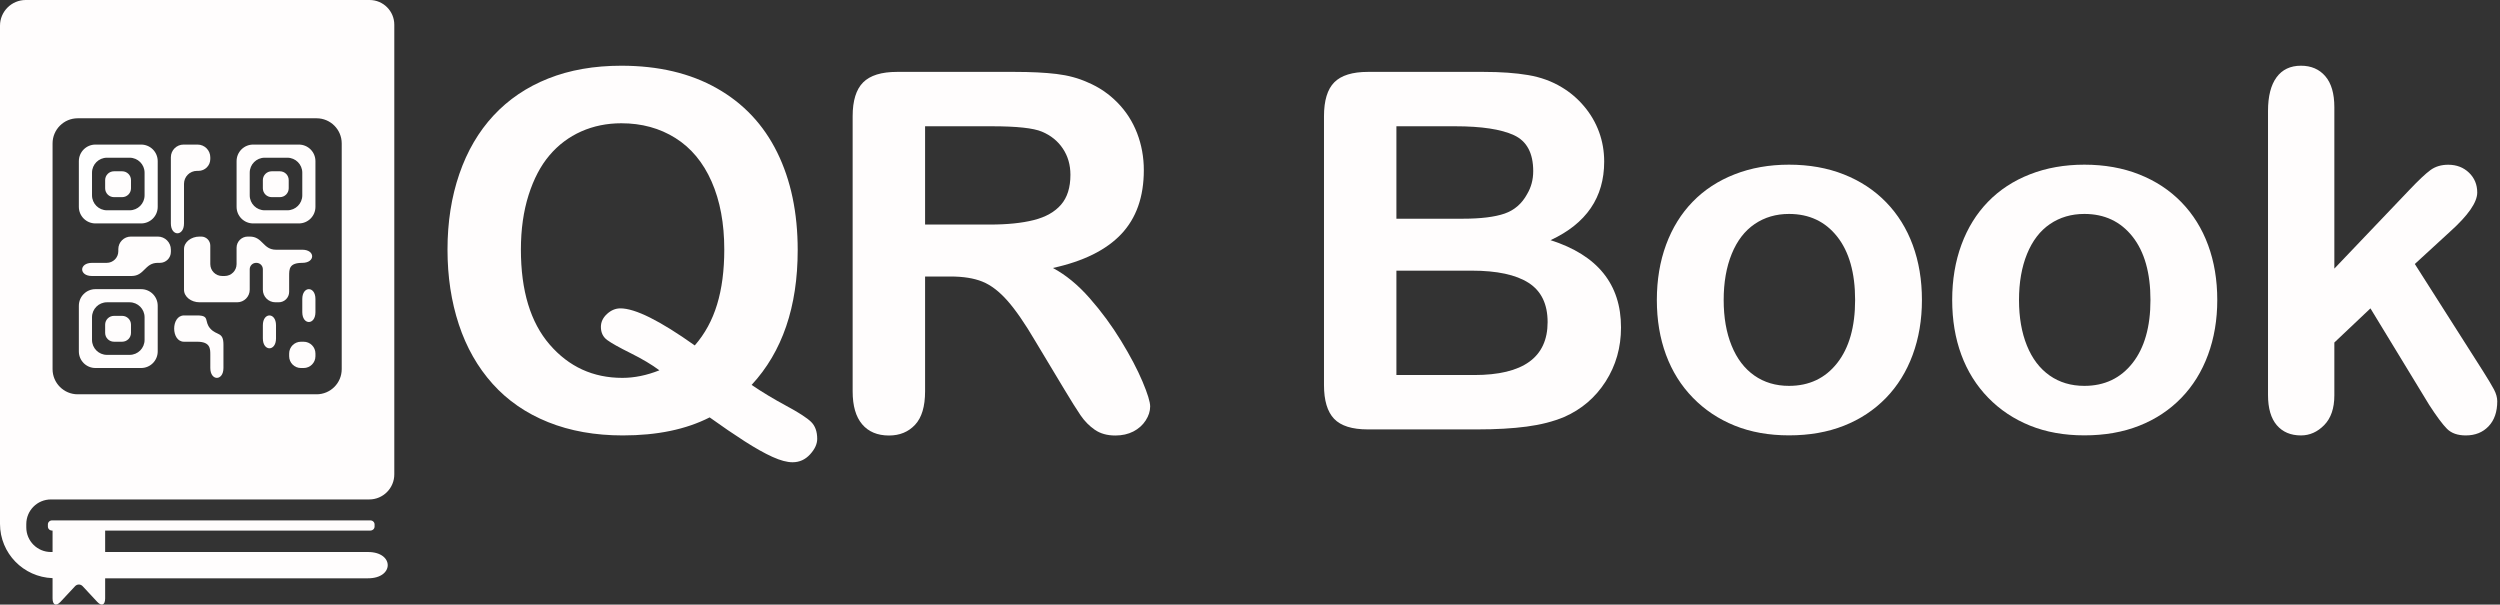 <svg width="153" height="37" viewBox="0 0 153 37" fill="none" xmlns="http://www.w3.org/2000/svg">
<rect x="0" y="0" width="153" height="37" fill="#333333" stroke="none"/>
<path d="M5.842 8.848C5.28 8.848 4.826 9.302 4.826 9.863V12.659C4.826 13.22 5.28 13.674 5.842 13.674H8.637C9.198 13.674 9.652 13.22 9.652 12.659V9.863C9.652 9.302 9.198 8.848 8.637 8.848H5.842ZM6.546 9.652H7.933C8.438 9.652 8.848 10.063 8.848 10.567V11.955C8.848 12.46 8.438 12.87 7.933 12.87H6.546C6.041 12.87 5.631 12.46 5.631 11.955V10.567C5.631 10.063 6.041 9.652 6.546 9.652Z" fill="white"/>
<path d="M6.974 10.483H7.477C7.775 10.483 8.017 10.724 8.017 11.022V11.525C8.017 11.823 7.775 12.065 7.477 12.065H6.974C6.676 12.065 6.435 11.823 6.435 11.525V11.022C6.435 10.724 6.676 10.483 6.974 10.483Z" fill="#FFFDFD"/>
<path d="M15.494 8.848C14.933 8.848 14.479 9.302 14.479 9.863V12.659C14.479 13.22 14.933 13.674 15.494 13.674H18.289C18.851 13.674 19.305 13.22 19.305 12.659V9.863C19.305 9.302 18.851 8.848 18.289 8.848H15.494ZM16.198 9.652H17.585C18.09 9.652 18.5 10.063 18.5 10.567V11.955C18.5 12.46 18.09 12.87 17.585 12.87H16.198C15.693 12.87 15.283 12.46 15.283 11.955V10.567C15.283 10.063 15.693 9.652 16.198 9.652Z" fill="#FFFDFD"/>
<path d="M16.627 10.483H17.13C17.428 10.483 17.669 10.724 17.669 11.022V11.525C17.669 11.823 17.428 12.065 17.13 12.065H16.627C16.329 12.065 16.087 11.823 16.087 11.525V11.022C16.087 10.724 16.329 10.483 16.627 10.483Z" fill="#FFFDFD"/>
<path d="M5.842 17.696C5.28 17.696 4.826 18.15 4.826 18.712V21.507C4.826 22.068 5.28 22.522 5.842 22.522H8.637C9.198 22.522 9.652 22.068 9.652 21.507V18.712C9.652 18.15 9.198 17.696 8.637 17.696H5.842ZM6.546 18.5H7.933C8.438 18.5 8.848 18.911 8.848 19.415V20.803C8.848 21.308 8.438 21.718 7.933 21.718H6.546C6.041 21.718 5.631 21.308 5.631 20.803V19.415C5.631 18.911 6.041 18.5 6.546 18.5Z" fill="#FFFDFD"/>
<path d="M6.974 19.331H7.477C7.775 19.331 8.017 19.572 8.017 19.87V20.373C8.017 20.671 7.775 20.913 7.477 20.913H6.974C6.676 20.913 6.435 20.671 6.435 20.373V19.87C6.435 19.572 6.676 19.331 6.974 19.331Z" fill="#FFFDFD"/>
<path d="M16.087 19.908C16.087 20.713 16.087 19.908 16.087 20.713C16.087 21.517 16.892 21.517 16.892 20.713C16.892 19.908 16.892 20.713 16.892 19.908C16.892 19.104 16.087 19.104 16.087 19.908Z" fill="#FFFDFD"/>
<path d="M10.457 13.674C10.457 14.479 11.261 14.479 11.261 13.674C11.261 12.87 11.261 11.251 11.261 11.251C11.261 10.812 11.617 10.457 12.055 10.457H12.147C12.546 10.457 12.87 10.133 12.87 9.733V9.628C12.87 9.197 12.521 8.848 12.09 8.848H11.234C10.805 8.848 10.457 9.196 10.457 9.625C10.457 9.625 10.457 12.87 10.457 13.674Z" fill="#FFFDFD"/>
<path d="M5.626 16.891C5.626 16.891 7.25 16.891 8.05 16.891C8.85 16.891 8.85 16.087 9.654 16.087C10.458 16.087 9.787 16.087 9.787 16.087C10.158 16.087 10.458 15.786 10.458 15.415V15.278C10.458 14.836 10.1 14.478 9.659 14.478H8.01C7.585 14.478 7.241 14.823 7.241 15.248V15.376C7.241 15.769 6.923 16.087 6.53 16.087H5.632C4.828 16.087 4.828 16.891 5.626 16.891Z" fill="#FFFDFD"/>
<path d="M11.262 19.305C10.458 19.305 10.458 20.914 11.262 20.914C11.685 20.914 11.262 20.914 12.066 20.914C12.871 20.914 12.871 21.337 12.871 21.718C12.871 22.522 12.871 21.718 12.871 22.522C12.871 23.327 13.675 23.327 13.675 22.522V21.729V21.092C13.675 20.288 13.273 20.556 12.871 20.109C12.469 19.662 12.871 19.305 12.066 19.305C11.262 19.305 12.066 19.305 11.262 19.305Z" fill="#FFFDFD"/>
<path d="M18.418 20.914H18.583C18.982 20.914 19.305 21.237 19.305 21.636V21.801C19.305 22.199 18.982 22.523 18.583 22.523H18.418C18.019 22.523 17.696 22.199 17.696 21.801V21.636C17.696 21.237 18.019 20.914 18.418 20.914Z" fill="#FFFDFD"/>
<path d="M12.216 14.478C11.69 14.478 11.261 14.821 11.261 15.242V17.736C11.261 18.157 11.69 18.5 12.216 18.5H14.514C14.94 18.5 15.283 18.157 15.283 17.731V16.479C15.283 16.262 15.458 16.087 15.675 16.087H15.695C15.912 16.087 16.087 16.262 16.087 16.479V17.731C16.087 18.157 16.43 18.5 16.856 18.5H17.058C17.41 18.5 17.696 18.215 17.696 17.862V17.696C17.696 17.696 17.696 17.265 17.696 16.891C17.696 16.464 17.696 16.087 18.5 16.087C19.305 16.087 19.305 15.283 18.5 15.283C17.696 15.283 16.892 15.283 16.892 15.283C16.892 15.283 17.696 15.283 16.892 15.283C16.087 15.283 16.087 14.478 15.283 14.478H15.162C14.786 14.478 14.478 14.785 14.478 15.162V16.162C14.478 16.566 14.153 16.891 13.749 16.891H13.599C13.195 16.891 12.87 16.566 12.87 16.162V15.031C12.87 14.726 12.621 14.478 12.317 14.478H12.216Z" fill="#FFFDFD"/>
<path d="M18.5 18.299C18.5 19.104 18.5 18.299 18.5 19.104C18.5 19.908 19.305 19.908 19.305 19.104C19.305 18.299 19.305 19.104 19.305 18.299C19.305 17.495 18.5 17.495 18.5 18.299Z" fill="#FFFDFD"/>
<path d="M45.998 23.558C46.645 23.996 47.351 24.422 48.117 24.835C48.883 25.247 49.391 25.576 49.64 25.82C49.888 26.063 50.013 26.409 50.013 26.857C50.013 27.175 49.866 27.494 49.572 27.812C49.279 28.131 48.923 28.29 48.505 28.29C48.167 28.29 47.757 28.18 47.274 27.961C46.791 27.742 46.224 27.424 45.573 27.006C44.921 26.588 44.207 26.101 43.431 25.544C41.988 26.28 40.217 26.648 38.118 26.648C36.416 26.648 34.892 26.377 33.543 25.834C32.195 25.292 31.063 24.511 30.148 23.491C29.233 22.471 28.544 21.26 28.081 19.857C27.618 18.454 27.387 16.927 27.387 15.275C27.387 13.594 27.628 12.052 28.111 10.649C28.593 9.246 29.292 8.052 30.207 7.067C31.123 6.082 32.237 5.328 33.551 4.806C34.864 4.283 36.356 4.022 38.028 4.022C40.297 4.022 42.244 4.482 43.871 5.403C45.498 6.323 46.729 7.631 47.565 9.328C48.401 11.024 48.819 13.017 48.819 15.305C48.819 18.778 47.878 21.529 45.998 23.558ZM42.52 21.141C43.137 20.434 43.593 19.599 43.886 18.633C44.18 17.668 44.326 16.549 44.326 15.275C44.326 13.673 44.068 12.286 43.55 11.111C43.033 9.937 42.294 9.049 41.334 8.447C40.374 7.845 39.272 7.544 38.028 7.544C37.143 7.544 36.324 7.711 35.573 8.044C34.822 8.378 34.175 8.863 33.633 9.5C33.09 10.136 32.663 10.95 32.349 11.94C32.036 12.93 31.879 14.042 31.879 15.275C31.879 17.793 32.466 19.73 33.64 21.088C34.814 22.447 36.297 23.126 38.088 23.126C38.824 23.126 39.58 22.971 40.356 22.663C39.889 22.315 39.304 21.967 38.603 21.618C37.901 21.27 37.421 21.001 37.163 20.812C36.904 20.623 36.775 20.355 36.775 20.006C36.775 19.708 36.899 19.444 37.148 19.215C37.396 18.987 37.67 18.872 37.968 18.872C38.874 18.872 40.391 19.628 42.52 21.141Z" fill="#FFFDFD"/>
<path d="M58.167 16.922H56.615V23.952C56.615 24.877 56.411 25.558 56.003 25.996C55.595 26.434 55.063 26.653 54.406 26.653C53.7 26.653 53.152 26.424 52.764 25.966C52.376 25.509 52.182 24.837 52.182 23.952V7.116C52.182 6.161 52.396 5.47 52.824 5.042C53.252 4.614 53.943 4.4 54.899 4.4H62.107C63.102 4.4 63.953 4.442 64.659 4.527C65.366 4.612 66.002 4.783 66.57 5.042C67.256 5.33 67.863 5.743 68.391 6.281C68.918 6.818 69.318 7.442 69.592 8.154C69.865 8.865 70.002 9.619 70.002 10.415C70.002 12.047 69.542 13.35 68.622 14.325C67.701 15.3 66.306 15.992 64.435 16.4C65.221 16.818 65.973 17.434 66.689 18.25C67.406 19.066 68.045 19.934 68.607 20.855C69.169 21.775 69.607 22.606 69.92 23.347C70.234 24.088 70.39 24.598 70.39 24.877C70.39 25.165 70.298 25.451 70.114 25.735C69.93 26.019 69.679 26.242 69.361 26.407C69.042 26.571 68.674 26.653 68.256 26.653C67.759 26.653 67.341 26.536 67.002 26.302C66.664 26.068 66.373 25.772 66.129 25.414C65.886 25.056 65.555 24.529 65.137 23.832L63.361 20.877C62.724 19.793 62.154 18.967 61.652 18.4C61.149 17.832 60.64 17.444 60.122 17.235C59.605 17.026 58.953 16.922 58.167 16.922ZM60.704 7.728H56.615V13.743H60.585C61.649 13.743 62.545 13.651 63.271 13.467C63.998 13.283 64.552 12.97 64.935 12.527C65.319 12.084 65.51 11.475 65.51 10.698C65.51 10.091 65.356 9.557 65.047 9.094C64.739 8.631 64.311 8.286 63.764 8.057C63.246 7.838 62.227 7.728 60.704 7.728Z" fill="#FFFDFD"/>
<path d="M90.401 26.28H83.714C82.749 26.28 82.06 26.063 81.647 25.631C81.234 25.198 81.028 24.509 81.028 23.563V7.116C81.028 6.151 81.239 5.457 81.662 5.034C82.085 4.612 82.769 4.4 83.714 4.4H90.804C91.848 4.4 92.754 4.465 93.52 4.594C94.286 4.723 94.972 4.972 95.579 5.34C96.097 5.649 96.554 6.039 96.952 6.512C97.35 6.985 97.654 7.507 97.863 8.079C98.072 8.651 98.176 9.256 98.176 9.892C98.176 12.082 97.082 13.683 94.893 14.698C97.768 15.614 99.206 17.395 99.206 20.041C99.206 21.265 98.893 22.367 98.266 23.347C97.639 24.327 96.793 25.051 95.729 25.519C95.062 25.797 94.296 25.994 93.43 26.108C92.565 26.223 91.555 26.28 90.401 26.28ZM90.072 16.564H85.46V22.952H90.221C93.216 22.952 94.714 21.872 94.714 19.713C94.714 18.609 94.326 17.808 93.55 17.31C92.774 16.813 91.614 16.564 90.072 16.564ZM85.46 7.728V13.385H89.52C90.624 13.385 91.478 13.28 92.08 13.072C92.681 12.863 93.142 12.464 93.46 11.877C93.709 11.46 93.833 10.992 93.833 10.475C93.833 9.37 93.44 8.636 92.654 8.273C91.868 7.91 90.669 7.728 89.057 7.728H85.46Z" fill="#FFFDFD"/>
<path d="M117.622 18.361C117.622 19.575 117.433 20.694 117.055 21.719C116.677 22.744 116.13 23.625 115.414 24.361C114.697 25.097 113.841 25.662 112.846 26.055C111.851 26.448 110.732 26.644 109.488 26.644C108.255 26.644 107.145 26.445 106.16 26.047C105.175 25.649 104.322 25.08 103.601 24.338C102.879 23.597 102.332 22.722 101.959 21.712C101.586 20.702 101.399 19.585 101.399 18.361C101.399 17.127 101.588 15.998 101.966 14.973C102.345 13.948 102.887 13.073 103.593 12.347C104.3 11.62 105.155 11.06 106.16 10.668C107.165 10.274 108.275 10.078 109.488 10.078C110.722 10.078 111.842 10.277 112.846 10.675C113.851 11.073 114.712 11.64 115.429 12.376C116.145 13.113 116.69 13.988 117.063 15.003C117.436 16.018 117.622 17.137 117.622 18.361ZM113.533 18.361C113.533 16.699 113.167 15.406 112.436 14.481C111.705 13.555 110.722 13.093 109.488 13.093C108.692 13.093 107.991 13.299 107.384 13.712C106.777 14.125 106.309 14.734 105.981 15.54C105.653 16.346 105.489 17.287 105.489 18.361C105.489 19.426 105.65 20.356 105.974 21.152C106.297 21.948 106.76 22.557 107.362 22.98C107.964 23.403 108.673 23.615 109.488 23.615C110.722 23.615 111.705 23.149 112.436 22.219C113.167 21.289 113.533 20.003 113.533 18.361Z" fill="#FFFDFD"/>
<path d="M135.697 18.361C135.697 19.575 135.507 20.694 135.129 21.719C134.751 22.744 134.204 23.625 133.488 24.361C132.771 25.097 131.917 25.662 130.921 26.055C129.927 26.448 128.807 26.644 127.563 26.644C126.329 26.644 125.22 26.445 124.235 26.047C123.25 25.649 122.396 25.08 121.675 24.338C120.954 23.597 120.406 22.722 120.033 21.712C119.66 20.702 119.474 19.585 119.474 18.361C119.474 17.127 119.663 15.998 120.041 14.973C120.419 13.948 120.961 13.073 121.668 12.347C122.374 11.62 123.23 11.06 124.235 10.668C125.239 10.274 126.349 10.078 127.563 10.078C128.797 10.078 129.915 10.277 130.921 10.675C131.926 11.073 132.787 11.64 133.503 12.376C134.219 13.113 134.764 13.988 135.137 15.003C135.511 16.018 135.697 17.137 135.697 18.361ZM131.608 18.361C131.608 16.699 131.241 15.406 130.511 14.481C129.779 13.555 128.797 13.093 127.563 13.093C126.767 13.093 126.065 13.299 125.458 13.712C124.851 14.125 124.384 14.734 124.055 15.54C123.727 16.346 123.563 17.287 123.563 18.361C123.563 19.426 123.725 20.356 124.048 21.152C124.371 21.948 124.834 22.557 125.436 22.98C126.038 23.403 126.747 23.615 127.563 23.615C128.797 23.615 129.779 23.149 130.511 22.219C131.241 21.289 131.608 20.003 131.608 18.361Z" fill="#FFFDFD"/>
<path d="M148.668 24.782L145.071 18.872L142.862 20.962V24.2C142.862 24.986 142.655 25.591 142.243 26.014C141.83 26.436 141.355 26.648 140.818 26.648C140.19 26.648 139.698 26.439 139.339 26.021C138.982 25.603 138.802 24.986 138.802 24.17V6.798C138.802 5.893 138.977 5.204 139.325 4.731C139.672 4.258 140.171 4.022 140.818 4.022C141.443 4.022 141.942 4.236 142.309 4.664C142.677 5.092 142.862 5.724 142.862 6.559V16.439L147.444 11.634C148.01 11.037 148.443 10.629 148.742 10.41C149.041 10.191 149.403 10.082 149.831 10.082C150.34 10.082 150.763 10.243 151.101 10.567C151.438 10.89 151.607 11.296 151.607 11.783C151.607 12.38 151.056 13.176 149.95 14.171L147.787 16.156L151.966 22.723C152.275 23.21 152.495 23.581 152.631 23.835C152.764 24.088 152.832 24.33 152.832 24.558C152.832 25.205 152.655 25.715 152.302 26.088C151.948 26.461 151.484 26.648 150.906 26.648C150.409 26.648 150.026 26.514 149.757 26.245C149.489 25.976 149.125 25.489 148.668 24.782Z" fill="#FFFDFD"/>
<path d="M1.573 0C0.706 0 0 0.706 0 1.573V32.059C0 33.86 1.431 35.32 3.217 35.382V36.624C3.217 37.027 3.434 37.12 3.7 36.835L4.595 35.875C4.721 35.739 4.931 35.739 5.058 35.875L5.952 36.835C6.218 37.12 6.435 37.027 6.435 36.624V35.392C10.465 35.392 21.173 35.392 22.522 35.392C24.131 35.392 24.131 33.783 22.522 33.783C21.189 33.783 10.656 33.783 6.435 33.783V32.471H22.663C22.807 32.471 22.924 32.362 22.924 32.225V32.094C22.924 31.957 22.807 31.848 22.663 31.848H3.187C3.044 31.848 2.931 31.957 2.931 32.094V32.225C2.931 32.362 3.044 32.471 3.187 32.471H3.217V33.783C3.216 33.783 3.117 33.783 3.117 33.783C2.283 33.783 1.609 33.109 1.609 32.275V32.074C1.609 31.24 2.283 30.566 3.117 30.566H22.598C23.444 30.566 24.131 29.878 24.131 29.032V1.513C24.131 0.677 23.454 0 22.618 0H1.573ZM4.756 7.239H19.375C20.225 7.239 20.913 7.928 20.913 8.778V22.593C20.913 23.442 20.225 24.131 19.375 24.131H4.756C3.906 24.131 3.217 23.442 3.217 22.593V8.778C3.217 7.928 3.906 7.239 4.756 7.239Z" fill="#FFFDFD"/>
</svg>
